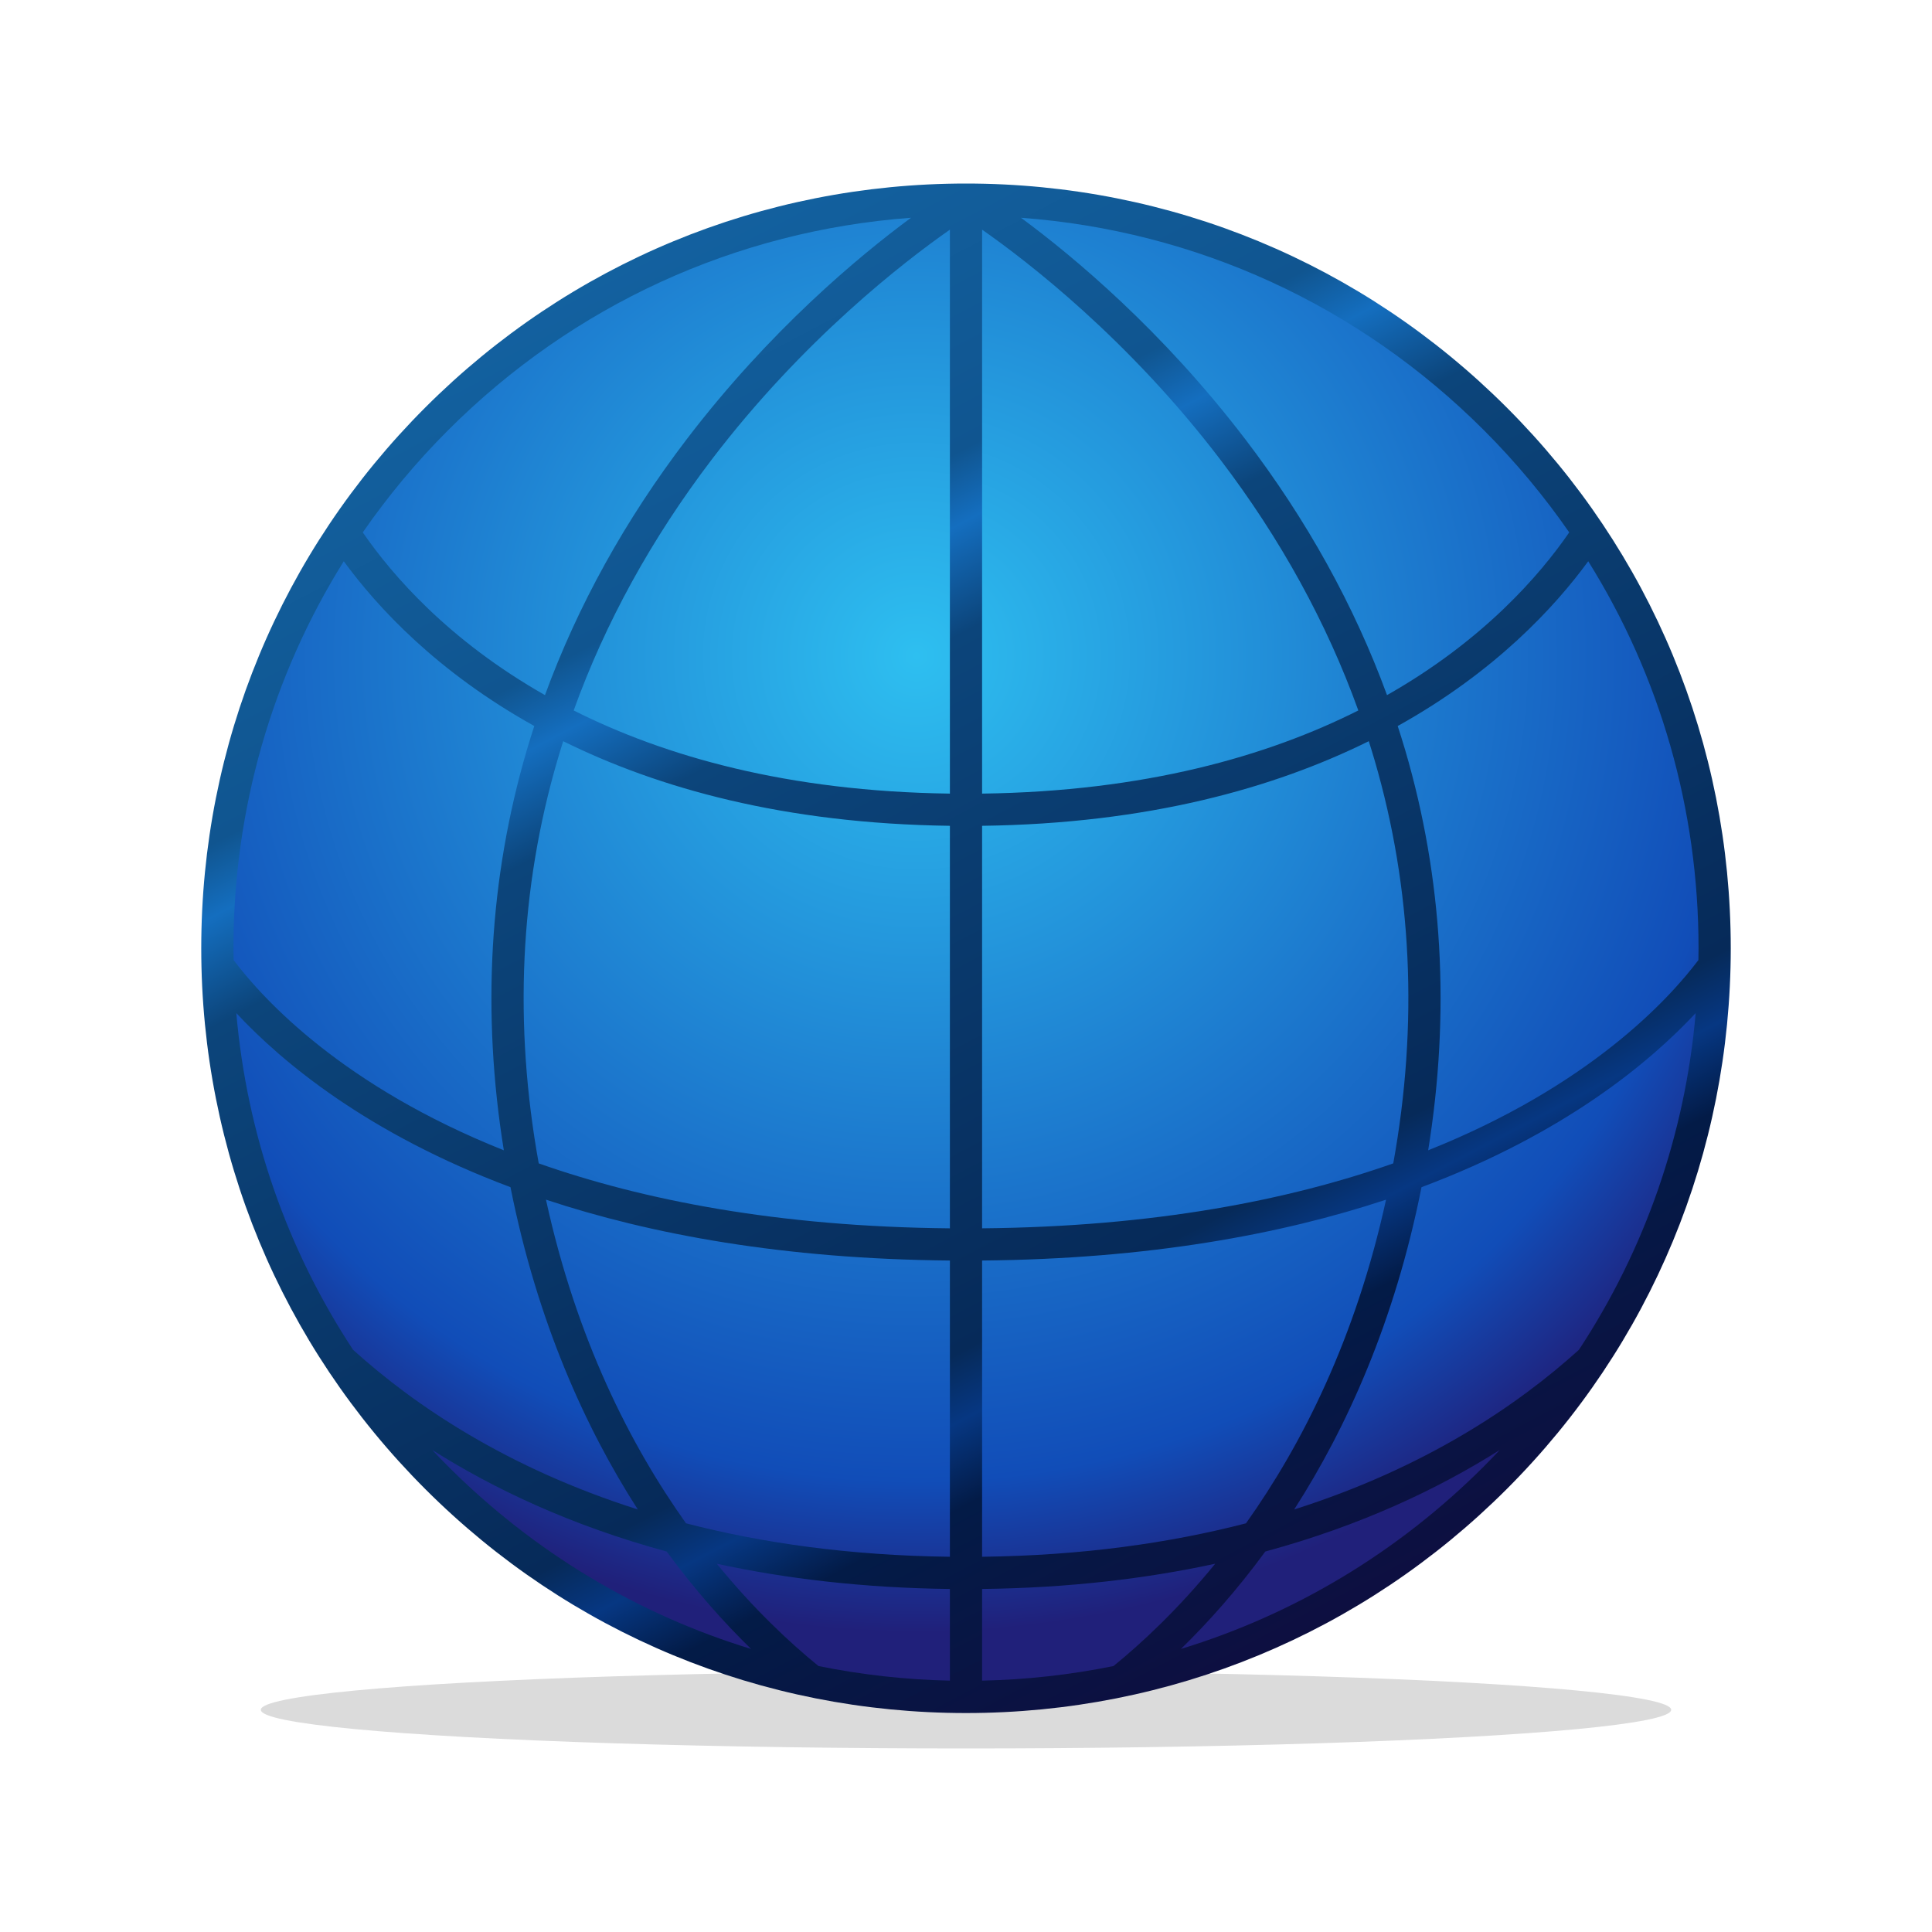 <?xml version="1.0" encoding="utf-8"?>
<!-- Generator: Adobe Illustrator 27.5.0, SVG Export Plug-In . SVG Version: 6.00 Build 0)  -->
<svg version="1.1" xmlns="http://www.w3.org/2000/svg" xmlns:xlink="http://www.w3.org/1999/xlink" x="0px" y="0px"
	 viewBox="0 0 600 600" style="enable-background:new 0 0 600 600;" xml:space="preserve">
<g id="background">
	<rect style="fill:#FFFFFF;" width="600" height="600"/>
</g>
<g id="objects">
	<ellipse style="fill:#DBDBDB;" cx="300" cy="531" rx="219" ry="12"/>
	<g>
		<radialGradient id="SVGID_1_" cx="284.603" cy="203.726" r="303.21" gradientUnits="userSpaceOnUse">
			<stop  offset="0" style="stop-color:#2EBFF0"/>
			<stop  offset="0.845" style="stop-color:#114DB8"/>
			<stop  offset="1" style="stop-color:#20207A"/>
		</radialGradient>
		<circle style="fill:url(#SVGID_1_);" cx="300" cy="294.5" r="232.5"/>
		
			<linearGradient id="SVGID_00000043419797310377613850000008665201515160906631_" gradientUnits="userSpaceOnUse" x1="184.98" y1="75.648" x2="412.703" y2="508.943">
			<stop  offset="0" style="stop-color:#1362A1"/>
			<stop  offset="0.224" style="stop-color:#105590"/>
			<stop  offset="0.265" style="stop-color:#146EBF"/>
			<stop  offset="0.327" style="stop-color:#0C457B"/>
			<stop  offset="0.73" style="stop-color:#062A59"/>
			<stop  offset="0.769" style="stop-color:#063782"/>
			<stop  offset="0.818" style="stop-color:#031B47"/>
			<stop  offset="1" style="stop-color:#0E0E40"/>
		</linearGradient>
		<path style="fill:url(#SVGID_00000043419797310377613850000008665201515160906631_);" d="M467.938,126.562
			C423.08,81.704,363.438,57,300,57s-123.08,24.704-167.938,69.562C87.204,171.42,62.5,231.062,62.5,294.5
			s24.704,123.08,69.563,167.938C176.92,507.296,236.562,532,300,532s123.08-24.704,167.938-69.563
			C512.796,417.58,537.5,357.938,537.5,294.5S512.796,171.42,467.938,126.562z M490.349,419.201
			c-19.25,17.396-47.88,36.705-88.426,49.58c16.236-25.273,31.204-58.205,39.541-100.092c44.32-16.6,70.874-38.755,85.146-54.062
			C523.333,352.262,510.886,387.991,490.349,419.201z M345.809,517.403c-13.314,2.708-26.958,4.239-40.809,4.536v-28.47
			c26.924-0.319,50.975-3.203,72.398-7.84C365.914,499.724,354.729,510.151,345.809,517.403z M222.602,485.629
			c21.422,4.637,45.474,7.521,72.398,7.84v28.47c-13.851-0.297-27.495-1.828-40.809-4.536
			C245.271,510.151,234.086,499.724,222.602,485.629z M73.389,314.627c14.272,15.307,40.826,37.462,85.146,54.062
			c8.337,41.887,23.305,74.819,39.541,100.092c-40.546-12.875-69.176-32.184-88.426-49.58
			C89.114,387.991,76.667,352.262,73.389,314.627z M173.104,236.097c0.578-1.977,1.181-3.948,1.806-5.914
			c29.387,14.547,68.566,25.605,120.09,26.279v125.006c-53.491-0.489-95.333-8.781-127.692-20.167
			C159.501,318.106,161.444,276,173.104,236.097z M426.896,236.097c11.659,39.903,13.602,82.009,5.795,125.203
			c-32.359,11.386-74.201,19.678-127.692,20.167V256.462c51.524-0.675,90.703-11.732,120.09-26.279
			C425.715,232.149,426.319,234.12,426.896,236.097z M305,246.462V71.323c14.102,9.855,45.52,34.031,74.002,71.437
			c18.69,24.547,33.045,50.683,42.837,77.88C393.555,234.862,355.493,245.783,305,246.462z M295,246.462
			c-50.493-0.679-88.555-11.6-116.839-25.822c9.792-27.197,24.148-53.334,42.837-77.88c28.483-37.407,59.901-61.583,74.002-71.437
			V246.462z M169.554,372.568C202.11,383.347,243.329,391,295,391.467v92.001c-31.193-0.378-58.372-4.288-81.952-10.386
			C195.743,448.755,179.004,415.812,169.554,372.568z M305,483.468v-92.001c51.671-0.467,92.89-8.12,125.446-18.898
			c-9.45,43.244-26.19,76.187-43.494,100.513C363.372,479.18,336.193,483.089,305,483.468z M527.455,298.161
			c-9.419,12.488-34.138,39.228-83.922,59.073c6.903-42.769,4.524-84.493-7.102-124.16c-0.745-2.543-1.541-5.075-2.362-7.601
			c30.193-16.788,48.773-36.934,59.168-51.171C515.551,210.021,527.5,251.34,527.5,294.5
			C527.5,295.723,527.475,296.941,527.455,298.161z M487.338,165.34c-9.112,13.242-26.648,33.547-56.586,50.536
			c-10.164-27.771-24.915-54.436-44.019-79.469c-25.788-33.79-53.341-56.74-69.656-68.778
			c54.334,4.005,104.871,27.086,143.791,66.005C470.73,143.496,479.562,154.112,487.338,165.34z M139.133,133.633
			c38.92-38.919,89.457-62,143.791-66.005c-16.315,12.038-43.868,34.988-69.656,68.778c-19.104,25.034-33.856,51.698-44.019,79.469
			c-29.937-16.989-47.474-37.294-56.586-50.536C120.438,154.112,129.27,143.496,139.133,133.633z M106.762,174.302
			c10.395,14.237,28.975,34.383,59.168,51.171c-0.821,2.526-1.616,5.058-2.362,7.601c-11.626,39.667-14.004,81.391-7.102,124.16
			c-49.784-19.844-74.503-46.585-83.922-59.073c-0.019-1.22-0.045-2.438-0.045-3.661C72.5,251.34,84.449,210.021,106.762,174.302z
			 M134.222,450.287c19.218,12.148,43.242,23.524,72.823,31.552c8.936,12.187,17.953,22.205,26.205,30.257
			c-35.164-10.738-67.382-29.994-94.117-56.729C137.463,453.697,135.833,451.999,134.222,450.287z M366.75,512.096
			c8.252-8.052,17.269-18.07,26.205-30.257c29.581-8.028,53.605-19.404,72.823-31.552c-1.611,1.712-3.241,3.411-4.911,5.08
			C434.132,482.102,401.914,501.358,366.75,512.096z"/>
	</g>
</g>
</svg>
